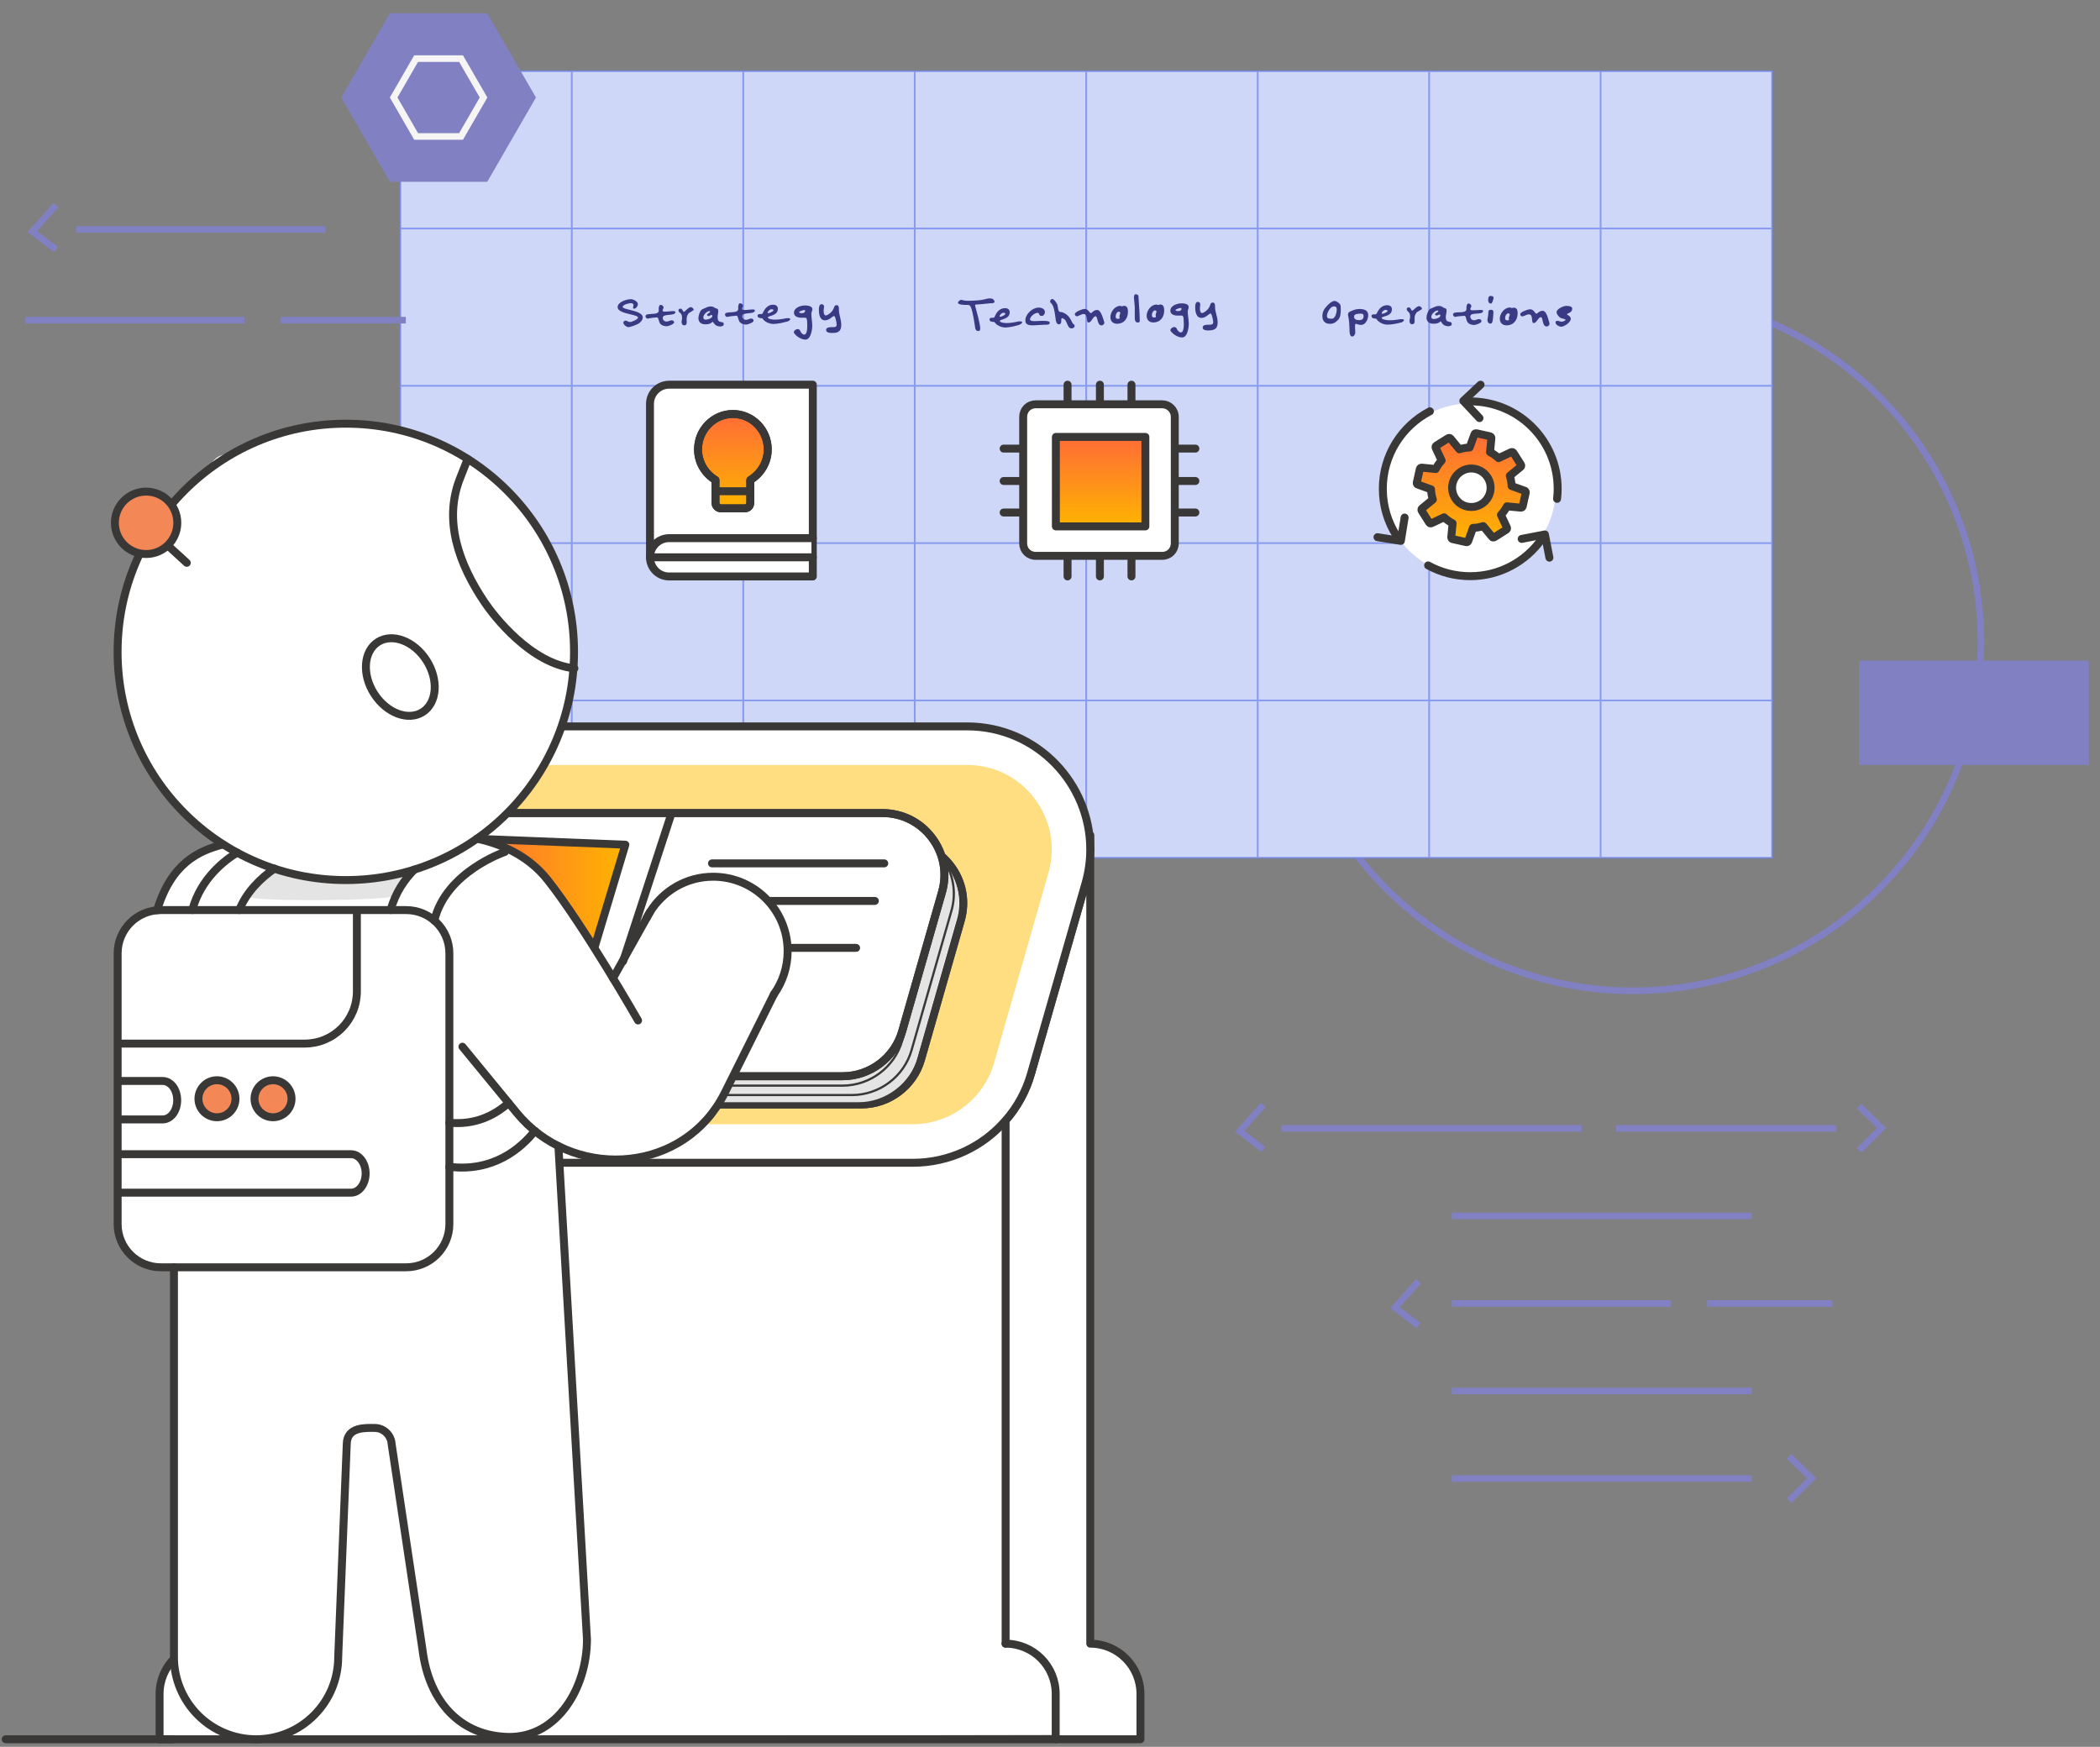 <svg width="476" height="396" viewBox="0 0 476 396" fill="none" xmlns="http://www.w3.org/2000/svg">
<rect x="0" y="0" width="476" height="396" fill="#808080" stroke="none"/>
<g clip-path="url(#clip0_105_123)">
<circle cx="370.07" cy="145.65" r="78.959" stroke="#8080C2" stroke-width="1.5"/>
<path d="M349.447 94.484C351.779 94.484 353.67 92.594 353.67 90.262C353.67 87.93 351.779 86.039 349.447 86.039C347.115 86.039 345.224 87.93 345.224 90.262C345.224 92.594 347.115 94.484 349.447 94.484Z" fill="#8080C2"/>
<path d="M384.762 21.762H107.657C101.658 21.762 96.795 26.626 96.795 32.625V177.443C96.795 183.442 101.658 188.306 107.657 188.306H384.762C390.761 188.306 395.625 183.442 395.625 177.443V32.625C395.625 26.626 390.761 21.762 384.762 21.762Z" fill="black"/>
<path d="M401.68 16.128H90.739V194.443H401.68V16.128Z" fill="#CED7F7"/>
<g opacity="0.7">
<path fill-rule="evenodd" clip-rule="evenodd" d="M129.398 15.928H90.539V51.596V51.996V87.251V87.665V122.919V123.319V158.588V158.988V194.656H129.398H129.812H168.271H168.671H207.144H207.544H246.003H246.416H284.875H285.276H323.735H324.148H362.607H363.007H401.88V158.988V158.588V123.319V122.919V87.665V87.251V51.996V51.596V15.928H363.007H362.607H324.148H323.735H285.276H284.875H246.416H246.003H207.544H207.144H168.671H168.271H129.812H129.398ZM401.48 158.588V123.319H363.007L363.007 158.588H401.48ZM362.607 158.588L362.607 123.319H324.148V158.588H362.607ZM401.48 158.988L363.007 158.988L363.007 194.256H401.48V158.988ZM362.607 158.988H324.148V194.256H362.607L362.607 158.988ZM285.276 158.988H323.735V194.256H285.275L285.276 158.988ZM285.275 158.588H323.735V123.319H285.276L285.275 158.588ZM284.876 194.256L284.875 158.988H246.416V194.256H284.876ZM284.876 158.588H246.416V123.319H284.875L284.876 158.588ZM207.544 158.988H246.003V194.256H207.544L207.544 158.988ZM207.544 158.588H246.003V123.319H207.544L207.544 158.588ZM207.144 194.256L207.144 158.988H168.671L168.671 194.256H207.144ZM207.144 158.588H168.671L168.671 123.319H207.144L207.144 158.588ZM168.271 158.988L168.271 194.256H129.812V158.988H168.271ZM129.812 158.588H168.271L168.271 123.319H129.812V158.588ZM129.398 158.988L90.939 158.988V194.256H129.398V158.988ZM129.398 158.588H90.939V123.319H129.398V158.588ZM401.48 122.919V87.665H363.007L363.007 122.919H401.48ZM362.607 122.919L362.607 87.665H324.148V122.919H362.607ZM285.275 122.919H323.735V87.665H285.276L285.275 122.919ZM284.876 122.919H246.416V87.665H284.875L284.876 122.919ZM207.544 122.919H246.003V87.665H207.544L207.544 122.919ZM207.144 122.919H168.671L168.671 87.665H207.144L207.144 122.919ZM129.812 122.919H168.271L168.271 87.665H129.812V122.919ZM129.398 122.919H90.939V87.665H129.398V122.919ZM401.48 87.251V51.996L363.007 51.996V87.251H401.48ZM362.607 87.251L362.607 51.996H324.148V87.251H362.607ZM323.735 51.996V87.251H285.276V51.996H323.735ZM284.876 87.251L284.875 51.996H246.416V87.251H284.876ZM246.003 51.996V87.251H207.544V51.996H246.003ZM207.144 87.251L207.144 51.996H168.671V87.251H207.144ZM168.271 51.996L168.271 87.251H129.812V51.996H168.271ZM129.398 87.251V51.996L90.939 51.996V87.251H129.398ZM401.48 51.596V16.328H363.007V51.596H401.48ZM362.607 51.596H324.148V16.328H362.607V51.596ZM285.275 51.596H323.735V16.328H285.275V51.596ZM284.876 51.596H246.416V16.328H284.876V51.596ZM207.544 51.596H246.003V16.328H207.544V51.596ZM207.144 51.596H168.671V16.328H207.144V51.596ZM129.812 51.596H168.271V16.328H129.812V51.596ZM129.398 51.596H90.939V16.328H129.398V51.596Z" fill="#6C81E9"/>
</g>
<path d="M247.14 192.555V189.338" stroke="#3A3836" stroke-width="1.8" stroke-linecap="round" stroke-linejoin="round"/>
<path d="M227.914 372.608H227.934" stroke="#3A3836" stroke-width="1.8" stroke-linecap="round" stroke-linejoin="round"/>
<path d="M44.019 393.626L241.899 393.3L233.033 247.667H46.856L44.317 378.202L38.941 376.953L36.266 382.927L36.415 393.64L44.019 393.626Z" fill="white"/>
<path d="M47.576 372.608C41.262 372.608 36.171 377.727 36.171 384.013V394.278H239.292" stroke="#3A3836" stroke-width="1.8" stroke-linecap="round" stroke-linejoin="round"/>
<path d="M47.671 372.608V238.353" stroke="#3A3836" stroke-width="1.8" stroke-linecap="round" stroke-linejoin="round"/>
<path d="M227.941 253.994V372.608C234.255 372.635 239.292 377.727 239.292 384.013V394.278H258.504V384.013C258.504 377.727 253.413 372.608 247.126 372.608V192.555C247.126 195.081 246.787 197.674 246.04 200.268L233.712 243.363C232.571 247.395 230.575 250.98 227.941 253.994V253.994Z" fill="white"/>
<path d="M227.941 253.994V372.608C234.255 372.635 239.292 377.727 239.292 384.013V394.278H258.504V384.013C258.504 377.727 253.413 372.608 247.126 372.608V192.555C247.126 195.081 246.787 197.674 246.04 200.268L233.712 243.363C232.571 247.395 230.575 250.98 227.941 253.994V253.994Z" stroke="#3A3836" stroke-width="1.8" stroke-linecap="round" stroke-linejoin="round"/>
<path d="M75.6 263.594H206.882C215.178 263.594 222.795 259.955 227.941 253.981C230.589 250.966 232.571 247.382 233.711 243.349L246.04 200.254C246.787 197.661 247.126 195.067 247.126 192.542C247.126 177.647 235.042 164.667 219.197 164.667H87.929C75.464 164.667 64.521 172.922 61.099 184.898L48.771 227.993C43.679 245.82 57.067 263.58 75.6 263.58V263.594Z" fill="white"/>
<path d="M75.6 263.594H206.882C215.178 263.594 222.795 259.955 227.941 253.981C230.589 250.966 232.571 247.382 233.711 243.349L246.04 200.254C246.787 197.661 247.126 195.067 247.126 192.542C247.126 177.647 235.042 164.667 219.197 164.667H87.929C75.464 164.667 64.521 172.922 61.099 184.898L48.771 227.993C43.679 245.82 57.067 263.58 75.6 263.58V263.594Z" stroke="#3A3836" stroke-width="1.8" stroke-linecap="round" stroke-linejoin="round"/>
<path d="M206.882 254.863C215.395 254.863 222.985 249.147 225.32 240.96L237.649 197.864C239.319 192.026 238.178 185.902 234.526 181.042C230.874 176.194 225.293 173.411 219.211 173.411H87.929C79.415 173.411 71.826 179.127 69.49 187.314L57.162 230.41C55.492 236.248 56.632 242.372 60.285 247.232C63.937 252.08 69.517 254.863 75.6 254.863H206.882V254.863Z" fill="#FFDD81"/>
<path d="M195.246 250.369C201.478 250.369 207.045 246.173 208.756 240.186L217.785 208.618C219.007 204.341 218.179 199.847 215.49 196.303C212.815 192.745 208.729 190.709 204.275 190.709H108.091C101.859 190.709 96.292 194.904 94.582 200.892L85.552 232.46C84.331 236.737 85.159 241.231 87.847 244.775C90.522 248.332 94.609 250.369 99.062 250.369H195.246Z" fill="white" stroke="#3A3836" stroke-width="1.8" stroke-linecap="round" stroke-linejoin="round"/>
<path d="M195.246 250.369C201.478 250.369 207.045 246.173 208.756 240.186L217.785 208.618C219.007 204.341 218.179 199.847 215.49 196.303C212.815 192.745 208.729 190.709 204.275 190.709H108.091C101.859 190.709 96.292 194.904 94.582 200.892L85.552 232.46C84.331 236.737 85.159 241.231 87.847 244.775C90.522 248.332 94.609 250.369 99.062 250.369H195.246Z" fill="white" stroke="#3A3836" stroke-width="1.8" stroke-linecap="round" stroke-linejoin="round"/>
<path d="M194.608 249.866C200.745 249.866 206.217 245.712 207.9 239.751L216.794 208.4C218.002 204.151 217.174 199.697 214.54 196.167C211.906 192.637 207.873 190.614 203.501 190.614H108.838C102.701 190.614 97.229 194.769 95.546 200.729L86.652 232.08C85.444 236.33 86.272 240.783 88.906 244.313C91.54 247.843 95.573 249.866 99.945 249.866H194.594H194.608Z" fill="#E4E4E4"/>
<path d="M193.114 248.237C199.347 248.237 204.913 244.042 206.624 238.054L215.653 206.486C216.875 202.209 216.047 197.715 213.359 194.171C210.684 190.614 206.597 188.577 202.144 188.577H105.96C99.728 188.577 94.161 192.773 92.45 198.76L83.421 230.328C82.199 234.605 83.027 239.099 85.716 242.643C88.39 246.201 92.477 248.237 96.931 248.237H193.114V248.237Z" stroke="#3A3836" stroke-width="0.5" stroke-linecap="round" stroke-linejoin="round"/>
<path d="M190.983 246.105C197.215 246.105 202.782 241.91 204.492 235.922L213.522 204.354C214.744 200.077 213.915 195.583 211.227 192.039C208.552 188.482 204.465 186.445 200.012 186.445H103.828C97.596 186.445 92.029 190.641 90.318 196.629L81.289 228.197C80.067 232.473 80.895 236.968 83.584 240.511C86.259 244.069 90.346 246.105 94.799 246.105H190.983Z" stroke="#3A3836" stroke-width="0.5" stroke-linecap="round" stroke-linejoin="round"/>
<path d="M190.983 243.974C197.215 243.974 202.782 239.778 204.492 233.791L213.522 202.223C214.744 197.946 213.915 193.452 211.227 189.908C208.552 186.35 204.465 184.314 200.012 184.314H103.828C97.596 184.314 92.029 188.509 90.318 194.497L81.289 226.065C80.067 230.342 80.895 234.836 83.584 238.38C86.259 241.937 90.346 243.974 94.799 243.974H190.983Z" fill="white" stroke="#3A3836" stroke-width="1.8" stroke-linecap="round" stroke-linejoin="round"/>
<path d="M190.983 243.974C197.215 243.974 202.782 239.778 204.492 233.791L213.522 202.223C214.744 197.946 213.915 193.452 211.227 189.908C208.552 186.35 204.465 184.314 200.012 184.314H103.828C97.596 184.314 92.029 188.509 90.318 194.497L81.289 226.065C80.067 230.342 80.895 234.836 83.584 238.38C86.259 241.937 90.346 243.974 94.799 243.974H190.983Z" stroke="#3A3836" stroke-width="1.8" stroke-linecap="round" stroke-linejoin="round"/>
<path d="M227.914 372.608H227.934" stroke="#3A3836" stroke-width="1.8" stroke-linecap="round" stroke-linejoin="round"/>
<path d="M159.252 204.232H198.301" stroke="#3A3836" stroke-width="1.8" stroke-linecap="round" stroke-linejoin="round"/>
<path d="M155.002 214.877H194.051" stroke="#3A3836" stroke-width="1.8" stroke-linecap="round" stroke-linejoin="round"/>
<path d="M130.942 227.477L106.109 225.264L108.838 190.179L141.75 191.483L130.942 227.477Z" fill="url(#paint0_linear_105_123)" stroke="#3A3836" stroke-width="1.8" stroke-linecap="round" stroke-linejoin="round"/>
<path d="M146.584 208.112L146.732 207.83" stroke="#3A3836" stroke-width="1.8" stroke-linecap="round" stroke-linejoin="round"/>
<path d="M26.666 216.099V277.483C26.666 282.887 31.052 287.286 36.469 287.286H39.429V375.677C39.429 380.605 41.398 385.33 44.888 388.82C48.377 392.309 53.116 394.278 58.031 394.278C62.986 394.278 67.712 392.309 71.174 388.82C74.663 385.33 76.632 380.592 76.632 375.677L78.574 327.327C78.641 323.416 82.891 323.715 84.901 323.715C85.892 323.715 86.842 324.109 87.548 324.788C88.254 325.467 88.689 326.39 88.743 327.354L95.736 373.966C97.189 385.928 104.466 393.613 115.315 393.762C126.326 393.884 133.006 382.628 133.02 371.631L126.543 259.805C139.211 266.132 155.586 262.616 163.325 249.513C163.664 248.93 164.004 248.305 164.316 247.667L175.423 225.372C177.391 222.63 178.532 219.263 178.532 215.637C178.532 206.296 170.983 198.747 161.641 198.747C155.599 198.747 150.291 201.924 147.331 206.73L146.869 207.559C146.815 207.654 146.774 207.735 146.72 207.83L146.543 208.115L138.926 221.747C134.663 214.687 128.756 205.345 124.126 199.494C119.469 193.574 112.898 191.13 108.091 190.098C121.411 180.756 130.101 165.278 130.101 147.763C130.101 119.209 106.951 96.032 78.37 96.032C70.536 96.032 63.082 97.784 56.442 100.906C55.492 100.418 52.79 102.984 51.649 102.984C47.739 102.984 47.331 107.139 46.205 107.206V107.274C34.297 116.738 26.653 131.347 26.653 147.749C26.653 165.916 36.048 181.911 50.21 191.157C44.915 192.691 38.737 196.547 35.655 206.323H35.6C30.577 206.73 26.653 210.953 26.653 216.072L26.666 216.099Z" fill="white"/>
<path d="M93.916 197.117C93.916 197.117 90.223 201.91 89.748 203.024C89.273 204.137 58.004 204.585 55.858 203.2C55.858 203.2 60.108 197.348 61.887 196.819C61.887 196.819 78.479 202.657 93.916 197.117Z" fill="#E4E4E4"/>
<path d="M78.383 199.507C106.954 199.507 130.114 176.346 130.114 147.776C130.114 119.206 106.954 96.046 78.383 96.046C49.813 96.046 26.653 119.206 26.653 147.776C26.653 176.346 49.813 199.507 78.383 199.507Z" stroke="#3A3836" stroke-width="1.8" stroke-linecap="round" stroke-linejoin="round"/>
<path d="M33.116 125.591C37.023 125.591 40.19 122.423 40.19 118.517C40.19 114.61 37.023 111.443 33.116 111.443C29.209 111.443 26.042 114.61 26.042 118.517C26.042 122.423 29.209 125.591 33.116 125.591Z" fill="#F48756" stroke="#3A3836" stroke-width="1.8" stroke-linecap="round" stroke-linejoin="round"/>
<path d="M38.357 123.948L42.334 127.586" stroke="#3A3836" stroke-width="1.8" stroke-linecap="round" stroke-linejoin="round"/>
<path d="M144.629 231.333C144.629 231.333 132.382 209.908 124.154 199.507C119.497 193.587 112.898 191.143 108.091 190.111" stroke="#3A3836" stroke-width="1.8" stroke-linecap="round" stroke-linejoin="round"/>
<path d="M146.57 208.115C146.801 207.627 147.059 207.165 147.344 206.73C150.304 201.938 155.613 198.747 161.641 198.747C170.969 198.747 178.532 206.296 178.532 215.637C178.532 219.263 177.378 222.616 175.436 225.372" stroke="#3A3836" stroke-width="1.8" stroke-linecap="round" stroke-linejoin="round"/>
<path d="M175.436 225.359L164.316 247.667C164.004 248.291 163.665 248.916 163.312 249.513C153.441 266.255 129.463 267.314 117.134 252.283L104.819 237.28" stroke="#3A3836" stroke-width="1.8" stroke-linecap="round" stroke-linejoin="round"/>
<path d="M147.344 206.73L146.57 208.115L138.953 221.747" stroke="#3A3836" stroke-width="1.8" stroke-linecap="round" stroke-linejoin="round"/>
<path d="M50.536 191.442C45.01 192.854 38.819 195.705 35.614 206.337" stroke="#3A3836" stroke-width="1.8" stroke-linecap="round" stroke-linejoin="round"/>
<path d="M105.987 104.056L104.249 108.496C100.488 118.096 104.032 127.872 109.775 136.439C111.934 139.671 120.298 150.465 130.196 151.51" stroke="#3A3836" stroke-width="1.8" stroke-linecap="round" stroke-linejoin="round"/>
<path d="M39.429 287.286V375.663C39.429 380.592 41.398 385.317 44.888 388.82C48.377 392.309 53.116 394.278 58.044 394.278C63 394.278 67.725 392.309 71.201 388.82C74.691 385.33 76.659 380.592 76.659 375.663L78.601 327.313C78.669 323.403 82.918 323.702 84.928 323.702C85.919 323.702 86.87 324.095 87.576 324.774C88.282 325.453 88.716 326.376 88.77 327.34L95.763 373.952C97.216 385.914 104.493 393.599 115.342 393.748C126.353 393.871 133.033 382.615 133.047 371.617L126.571 259.792" stroke="#3A3836" stroke-width="1.8" stroke-linecap="round" stroke-linejoin="round"/>
<path d="M115.274 250.043C112.002 252.935 107.589 255.067 101.859 254.51" stroke="#3A3836" stroke-width="1.8" stroke-linecap="round" stroke-linejoin="round"/>
<path d="M121.235 256.37C118.057 260.348 111.798 265.739 101.846 264.503" stroke="#3A3836" stroke-width="1.8" stroke-linecap="round" stroke-linejoin="round"/>
<path d="M98.438 208.699C101.085 197.593 114.446 193.126 114.446 193.126" stroke="#3A3836" stroke-width="1.8" stroke-linecap="round" stroke-linejoin="round"/>
<path d="M88.553 206.296C89.599 202.345 91.757 199.303 93.916 197.131" stroke="#3A3836" stroke-width="1.8" stroke-linecap="round" stroke-linejoin="round"/>
<path d="M54.229 206.296C55.926 202.1 59.158 199.018 62.213 196.9" stroke="#3A3836" stroke-width="1.8" stroke-linecap="round" stroke-linejoin="round"/>
<path d="M53.767 193.289C51.147 194.864 45.512 199.032 43.584 206.296" stroke="#3A3836" stroke-width="1.8" stroke-linecap="round" stroke-linejoin="round"/>
<path d="M92.043 206.309H36.469C31.052 206.309 26.666 210.695 26.666 216.112V277.483C26.666 282.901 31.052 287.286 36.469 287.286H92.056C97.474 287.286 101.859 282.901 101.859 277.483V216.112C101.859 210.695 97.474 206.309 92.056 206.309H92.043Z" stroke="#3A3836" stroke-width="1.8" stroke-linecap="round" stroke-linejoin="round"/>
<path d="M80.895 207.165V224.734C80.895 226.282 80.597 227.83 79.999 229.269C79.402 230.708 78.533 232.012 77.433 233.111C76.333 234.211 75.03 235.08 73.591 235.678C72.151 236.275 70.617 236.574 69.056 236.574H27.454" stroke="#3A3836" stroke-width="1.8" stroke-linecap="round" stroke-linejoin="round"/>
<path d="M27.237 245.046H36.863C38.683 245.046 40.163 246.947 40.163 249.405C40.163 251.862 38.696 253.763 36.863 253.763H27.237" stroke="#3A3836" stroke-width="1.8" stroke-linecap="round" stroke-linejoin="round"/>
<path d="M27.237 261.652H79.579C81.398 261.652 82.878 263.607 82.878 266.01C82.878 268.413 81.398 270.369 79.579 270.369H27.237" stroke="#3A3836" stroke-width="1.8" stroke-linecap="round" stroke-linejoin="round"/>
<path d="M61.887 253.274C64.209 253.274 66.082 251.387 66.082 249.079C66.082 246.757 64.195 244.883 61.887 244.883C59.579 244.883 57.691 246.771 57.691 249.079C57.691 251.401 59.579 253.274 61.887 253.274Z" fill="#F48756" stroke="#3A3836" stroke-width="1.8" stroke-linecap="round" stroke-linejoin="round"/>
<path d="M49.178 253.274C51.5 253.274 53.374 251.387 53.374 249.079C53.374 246.757 51.486 244.883 49.178 244.883C46.87 244.883 44.983 246.771 44.983 249.079C44.983 251.401 46.87 253.274 49.178 253.274Z" fill="#F48756" stroke="#3A3836" stroke-width="1.8" stroke-linecap="round" stroke-linejoin="round"/>
<path d="M39.199 394.278H1.29" stroke="#3A3836" stroke-width="1.8" stroke-linecap="round" stroke-linejoin="round"/>
<path d="M95.816 161.419C99.088 159.327 99.468 154.076 96.664 149.692C93.86 145.308 88.934 143.45 85.662 145.543C82.39 147.635 82.01 152.886 84.814 157.27C87.618 161.655 92.543 163.512 95.816 161.419Z" stroke="#3A3836" stroke-width="1.8" stroke-linecap="round" stroke-linejoin="round"/>
<path d="M152.178 184.463L141.234 217.932" stroke="#3A3836" stroke-width="1.8" stroke-linecap="round" stroke-linejoin="round"/>
<path d="M161.384 195.719H200.433" stroke="#3A3836" stroke-width="1.8" stroke-linecap="round" stroke-linejoin="round"/>
<path d="M147.331 126.337C147.331 128.741 149.272 130.682 151.676 130.682H184.235V121.992" fill="white"/>
<path d="M147.331 126.337C147.331 128.741 149.272 130.682 151.676 130.682H184.235V121.992" stroke="#3A3836" stroke-width="1.8" stroke-linecap="round" stroke-linejoin="round"/>
<path d="M183.922 119.141H147.833V126.215H183.922V119.141Z" fill="white"/>
<path d="M151.676 87.207C149.272 87.207 147.331 89.148 147.331 91.552V126.337C147.331 123.934 149.272 121.993 151.676 121.993H184.235V87.207H151.676Z" fill="white" stroke="#3A3836" stroke-width="1.8" stroke-linecap="round" stroke-linejoin="round"/>
<path d="M147.331 126.337H184.235" stroke="#3A3836" stroke-width="1.8" stroke-linecap="round" stroke-linejoin="round"/>
<path d="M166.122 93.846C161.777 93.846 158.22 97.458 158.22 101.87C158.22 104.817 159.795 107.356 162.171 108.822V113.9C162.171 114.701 162.7 115.244 163.488 115.244H168.756C169.544 115.244 170.073 114.715 170.073 113.9V108.822C172.449 107.342 174.024 104.817 174.024 101.87C174.024 97.458 170.48 93.846 166.122 93.846Z" fill="url(#paint1_linear_105_123)" stroke="#3A3836" stroke-width="1.8" stroke-linecap="round" stroke-linejoin="round"/>
<path d="M166.122 93.846C161.777 93.846 158.22 97.458 158.22 101.87C158.22 104.817 159.795 107.356 162.171 108.822V113.9C162.171 114.701 162.7 115.244 163.488 115.244H168.756C169.544 115.244 170.073 114.715 170.073 113.9V108.822C172.449 107.342 174.024 104.817 174.024 101.87C174.024 97.458 170.48 93.846 166.122 93.846Z" stroke="#3A3836" stroke-width="1.8" stroke-linecap="round" stroke-linejoin="round"/>
<path d="M162.456 111.361H169.883" stroke="#3A3836" stroke-width="1.8" stroke-linecap="round"/>
<path d="M241.98 91.646V87.207" stroke="#3A3836" stroke-width="1.8" stroke-linecap="round" stroke-linejoin="round"/>
<path d="M256.468 91.646V87.207" stroke="#3A3836" stroke-width="1.8" stroke-linecap="round" stroke-linejoin="round"/>
<path d="M249.312 91.646V87.207" stroke="#3A3836" stroke-width="1.8" stroke-linecap="round" stroke-linejoin="round"/>
<path d="M231.932 116.181H227.493" stroke="#3A3836" stroke-width="1.8" stroke-linecap="round" stroke-linejoin="round"/>
<path d="M231.932 101.694H227.493" stroke="#3A3836" stroke-width="1.8" stroke-linecap="round" stroke-linejoin="round"/>
<path d="M231.932 109.039H227.493" stroke="#3A3836" stroke-width="1.8" stroke-linecap="round" stroke-linejoin="round"/>
<path d="M270.954 116.181H266.61" stroke="#3A3836" stroke-width="1.8" stroke-linecap="round" stroke-linejoin="round"/>
<path d="M270.954 101.694H266.61" stroke="#3A3836" stroke-width="1.8" stroke-linecap="round" stroke-linejoin="round"/>
<path d="M270.954 109.039H266.61" stroke="#3A3836" stroke-width="1.8" stroke-linecap="round" stroke-linejoin="round"/>
<path d="M241.98 130.668V126.324" stroke="#3A3836" stroke-width="1.8" stroke-linecap="round" stroke-linejoin="round"/>
<path d="M256.468 130.668V126.324" stroke="#3A3836" stroke-width="1.8" stroke-linecap="round" stroke-linejoin="round"/>
<path d="M249.312 130.668V126.324" stroke="#3A3836" stroke-width="1.8" stroke-linecap="round" stroke-linejoin="round"/>
<path d="M263.419 91.647H234.784C233.155 91.647 231.919 92.882 231.919 94.511V123.147C231.919 124.776 233.155 126.011 234.784 126.011H263.419C265.049 126.011 266.284 124.776 266.284 123.147V94.511C266.284 92.882 264.954 91.647 263.419 91.647Z" fill="white"/>
<path d="M263.419 91.647H234.784C233.155 91.647 231.919 92.882 231.919 94.511V123.147C231.919 124.776 233.155 126.011 234.784 126.011H263.419C265.049 126.011 266.284 124.776 266.284 123.147V94.511C266.284 92.882 264.954 91.647 263.419 91.647Z" stroke="#3A3836" stroke-width="1.8" stroke-linecap="round" stroke-linejoin="round"/>
<path d="M259.618 99.046H239.333V119.331H259.618V99.046Z" fill="url(#paint2_linear_105_123)" stroke="#3A3836" stroke-width="1.8" stroke-linecap="round" stroke-linejoin="round"/>
<path d="M333.113 130.478C343.881 130.478 352.611 121.749 352.611 110.981C352.611 100.213 343.881 91.484 333.113 91.484C322.345 91.484 313.616 100.213 313.616 110.981C313.616 121.749 322.345 130.478 333.113 130.478Z" fill="white"/>
<path d="M333.262 90.995C344.206 90.995 353.072 99.861 353.072 110.805C353.072 111.578 353.031 112.339 352.936 113.086" stroke="#3A3836" stroke-width="1.8" stroke-linecap="round" stroke-linejoin="round"/>
<path d="M323.704 128.17C326.542 129.732 329.787 130.614 333.249 130.614C339.929 130.614 345.849 127.301 349.433 122.237" stroke="#3A3836" stroke-width="1.8" stroke-linecap="round" stroke-linejoin="round"/>
<path d="M324.111 93.235C317.77 96.534 313.439 103.174 313.439 110.805C313.439 114.742 314.58 118.394 316.562 121.477" stroke="#3A3836" stroke-width="1.8" stroke-linecap="round" stroke-linejoin="round"/>
<path d="M345.604 111.253L342.631 110.18C342.604 109.392 342.468 108.605 342.224 107.858L344.668 105.849C344.749 105.781 344.803 105.699 344.803 105.604C344.831 105.509 344.803 105.414 344.749 105.333L343.052 102.658C342.998 102.576 342.916 102.522 342.821 102.481C342.726 102.454 342.631 102.468 342.536 102.509L339.671 103.853C339.101 103.31 338.436 102.862 337.743 102.495L338.042 99.345C338.069 99.25 338.028 99.155 337.974 99.073C337.92 99.006 337.838 98.938 337.743 98.91L334.647 98.218C334.552 98.191 334.457 98.218 334.376 98.259C334.294 98.299 334.226 98.381 334.199 98.476L333.113 101.45C332.326 101.477 331.538 101.612 330.791 101.857L328.782 99.413C328.714 99.331 328.632 99.277 328.537 99.277C328.442 99.277 328.347 99.277 328.266 99.331L325.578 101.015C325.496 101.069 325.442 101.151 325.401 101.246C325.374 101.341 325.387 101.436 325.428 101.531L326.772 104.396C326.229 104.966 325.781 105.631 325.415 106.324L322.265 106.012C322.17 105.984 322.074 106.025 321.993 106.08C321.925 106.134 321.857 106.215 321.83 106.31L321.138 109.406C321.11 109.501 321.138 109.596 321.178 109.678C321.219 109.759 321.301 109.827 321.396 109.854L324.369 110.927C324.396 111.714 324.532 112.502 324.776 113.249L322.332 115.258C322.251 115.326 322.197 115.407 322.197 115.502C322.17 115.597 322.197 115.692 322.251 115.774L323.948 118.462C324.003 118.544 324.084 118.598 324.179 118.639C324.274 118.666 324.369 118.652 324.464 118.612L327.329 117.267C327.899 117.811 328.565 118.272 329.257 118.625L328.958 121.775C328.958 121.87 328.972 121.965 329.026 122.047C329.081 122.115 329.162 122.169 329.257 122.21L332.353 122.902C332.448 122.929 332.543 122.902 332.624 122.861C332.706 122.821 332.774 122.739 332.801 122.644L333.873 119.671C334.661 119.644 335.448 119.508 336.195 119.263L338.205 121.707C338.273 121.789 338.354 121.843 338.449 121.843C338.544 121.87 338.639 121.843 338.721 121.789L341.409 120.092C341.49 120.037 341.545 119.956 341.586 119.861C341.613 119.766 341.599 119.671 341.558 119.576L340.214 116.711C340.757 116.141 341.219 115.475 341.572 114.783L344.722 115.081C344.817 115.081 344.912 115.068 344.993 115.014C345.061 114.959 345.116 114.878 345.143 114.783L345.835 111.687C345.862 111.592 345.835 111.497 345.795 111.416C345.754 111.334 345.672 111.266 345.577 111.239H345.591L345.604 111.253ZM332.543 114.837C331.701 114.647 330.927 114.213 330.343 113.588C329.746 112.963 329.352 112.176 329.203 111.32C329.053 110.465 329.162 109.596 329.515 108.809C329.854 108.021 330.452 107.342 331.171 106.881C331.891 106.419 332.746 106.175 333.615 106.202C334.471 106.229 335.313 106.5 336.019 107.003C336.725 107.505 337.268 108.198 337.58 108.999C337.892 109.8 337.96 110.682 337.77 111.524C337.512 112.651 336.82 113.642 335.842 114.253C334.865 114.878 333.67 115.068 332.556 114.824H332.543V114.837Z" fill="url(#paint3_linear_105_123)" stroke="#3A3836" stroke-width="1.8" stroke-linecap="round" stroke-linejoin="round"/>
<path d="M318.381 117.322L317.526 122.617L312.231 121.775" stroke="#3A3836" stroke-width="1.8" stroke-linecap="round" stroke-linejoin="round"/>
<path d="M344.912 122.169L350.18 121.151L351.199 126.419" stroke="#3A3836" stroke-width="1.8" stroke-linecap="round" stroke-linejoin="round"/>
<path d="M335.353 94.783L331.688 90.873L335.598 87.207" stroke="#3A3836" stroke-width="1.8" stroke-linecap="round" stroke-linejoin="round"/>
<path fill-rule="evenodd" clip-rule="evenodd" d="M142.47 74.159C142.918 74.145 144.154 73.67 144.588 73.439L144.574 73.453C145.104 73.181 145.701 72.584 145.688 71.932C145.671 70.957 143.997 70.546 142.685 70.223C141.84 70.015 141.145 69.844 141.139 69.583C141.126 69.067 142.551 68.728 142.932 68.728C143.271 68.714 143.583 68.809 143.583 69.189C143.583 69.284 143.56 69.379 143.536 69.474C143.512 69.569 143.488 69.664 143.488 69.759C143.502 69.936 143.583 69.977 143.746 69.977C144.181 69.963 144.588 69.352 144.588 68.958C144.574 68.32 143.556 67.818 142.986 67.818C142.063 67.831 139.972 68.442 139.999 69.637C140.023 70.578 141.585 70.948 142.888 71.257C143.822 71.478 144.623 71.668 144.629 72.013C144.642 72.366 143.19 73.004 142.837 73.004C142.636 73.012 142.427 72.914 142.235 72.823C142.076 72.748 141.928 72.679 141.805 72.679C141.574 72.692 141.289 72.869 141.289 73.127C141.302 73.602 141.995 74.159 142.47 74.159ZM151.119 72.896C150.603 72.909 150.223 72.556 150.223 72.04C150.216 71.511 150.938 71.443 151.66 71.375C152.381 71.307 153.101 71.24 153.088 70.71C153.088 70.511 152.702 70.517 152.532 70.519L152.531 70.519C152.515 70.52 152.502 70.52 152.49 70.52C152.216 70.526 151.944 70.553 151.674 70.581L151.674 70.581L151.674 70.581C151.37 70.612 151.068 70.642 150.766 70.642C150.576 70.656 150.195 70.642 150.195 70.384C150.195 70.267 150.251 70.143 150.307 70.02C150.36 69.902 150.413 69.785 150.413 69.678C150.413 69.379 150.019 69.108 149.747 69.108C149.367 69.108 149.299 69.8 149.299 70.072L149.303 70.101C149.315 70.198 149.327 70.287 149.327 70.398C149.312 71.089 148.443 71.133 147.642 71.173C146.948 71.208 146.306 71.24 146.312 71.687C146.312 71.932 146.543 72.231 146.788 72.231C146.855 72.231 146.896 72.217 146.937 72.203C147.141 72.122 148.634 71.945 148.906 71.945C149.131 71.938 149.22 72.247 149.323 72.604C149.413 72.913 149.512 73.258 149.72 73.466C150.1 73.846 150.657 73.955 151.173 73.955C151.513 73.941 152.802 73.48 152.802 73.086C152.789 72.746 152.517 72.611 152.219 72.611C152.026 72.617 151.853 72.686 151.681 72.754C151.5 72.825 151.32 72.896 151.119 72.896ZM155.993 71.158C155.609 71.716 155.624 72.135 155.644 72.706V72.706V72.706V72.706C155.648 72.801 155.651 72.9 155.653 73.004C155.653 73.438 155.558 73.75 155.07 73.75C154.676 73.75 154.499 73.357 154.486 73.017C154.486 72.863 154.516 72.716 154.547 72.567C154.581 72.4 154.615 72.233 154.608 72.054C154.592 71.285 154.332 71.073 154.109 70.893C153.947 70.762 153.805 70.647 153.794 70.343C153.794 70.099 153.943 69.977 154.187 69.977C154.456 69.977 154.495 70.028 154.608 70.178C154.637 70.217 154.672 70.263 154.717 70.316C154.745 70.344 154.769 70.396 154.796 70.452C154.847 70.558 154.904 70.678 155.002 70.669C155.145 70.669 155.339 70.485 155.564 70.272C155.873 69.98 156.24 69.632 156.617 69.624C156.834 69.624 157.228 69.936 157.242 70.221C157.242 70.299 156.935 70.488 156.62 70.681C156.332 70.859 156.037 71.04 155.966 71.144L155.993 71.158ZM163.314 74.009L163.339 74.009H163.312L163.314 74.009ZM164.058 73.466C164.058 73.859 163.653 73.995 163.314 74.009C162.86 74.006 162.396 73.908 162.062 73.575C162.014 73.54 161.891 73.374 161.777 73.22L161.776 73.22C161.667 73.073 161.566 72.937 161.546 72.937C161.534 72.937 161.466 72.995 161.39 73.06C161.301 73.136 161.203 73.221 161.166 73.235C160.813 73.466 160.338 73.52 159.917 73.52C158.994 73.534 158.329 73.1 158.301 72.135C158.301 71.62 158.654 70.343 159.17 70.126C159.363 70.05 159.545 69.961 159.723 69.874L159.723 69.874C160.146 69.668 160.551 69.47 161.058 69.461C161.384 69.461 161.886 69.583 162.076 69.841C162.443 69.909 162.809 70.017 162.809 70.465C162.809 70.698 162.772 70.934 162.735 71.172C162.694 71.433 162.653 71.696 162.66 71.959C162.683 72.888 163.133 72.955 163.517 73.012C163.8 73.054 164.047 73.091 164.058 73.466ZM160.977 71.518C161.063 71.464 161.14 71.416 161.207 71.416L161.221 71.402C161.411 71.402 161.465 71.484 161.465 71.66C161.465 72.135 160.406 72.461 160.039 72.461C159.713 72.475 159.415 72.353 159.415 71.986C159.401 71.402 160.202 70.52 160.8 70.52C160.854 70.52 160.963 70.533 160.963 70.615C160.97 70.779 160.773 70.906 160.585 71.027C160.417 71.136 160.257 71.24 160.257 71.362C160.257 71.525 160.474 71.66 160.623 71.66C160.751 71.66 160.871 71.585 160.977 71.518ZM168.24 71.656C168.245 72.167 168.624 72.516 169.136 72.502C169.338 72.502 169.518 72.431 169.698 72.36C169.871 72.292 170.044 72.224 170.236 72.217C170.535 72.217 170.806 72.353 170.82 72.706C170.82 73.1 169.53 73.561 169.191 73.575C168.675 73.575 168.118 73.466 167.738 73.086C167.53 72.878 167.43 72.532 167.341 72.223C167.238 71.867 167.149 71.558 166.923 71.565C166.652 71.565 165.158 71.742 164.954 71.823C164.914 71.837 164.873 71.85 164.805 71.85C164.561 71.85 164.33 71.552 164.33 71.307C164.324 70.86 164.966 70.828 165.659 70.793C166.46 70.753 167.33 70.709 167.344 70.017C167.344 69.895 167.331 69.8 167.317 69.705C167.317 69.433 167.385 68.741 167.765 68.741C168.037 68.741 168.43 69.013 168.43 69.311C168.43 69.417 168.379 69.529 168.326 69.644C168.271 69.766 168.213 69.892 168.213 70.017C168.213 70.275 168.593 70.289 168.783 70.275C169.085 70.275 169.387 70.245 169.692 70.214L169.692 70.214L169.692 70.214C169.962 70.187 170.233 70.159 170.508 70.153C170.514 70.153 170.521 70.153 170.528 70.153L170.548 70.153L170.55 70.153C170.72 70.15 171.105 70.145 171.105 70.343C171.119 70.873 170.399 70.941 169.677 71.009C168.964 71.076 168.25 71.143 168.24 71.656ZM175.355 73.439C176.36 73.412 177.378 73.167 178.342 72.909L178.356 72.923C178.6 72.882 179.129 72.624 179.129 72.312C179.117 72.106 178.685 72.116 178.485 72.121L178.453 72.122L178.423 72.122C178.187 72.134 177.929 72.192 177.699 72.244L177.699 72.244L177.636 72.258C177.201 72.339 176.767 72.394 176.319 72.434C176.219 72.434 176.115 72.441 176.01 72.447C175.901 72.454 175.791 72.461 175.681 72.461C175.355 72.475 174.051 72.38 174.051 71.945C174.047 71.817 174.293 71.74 174.624 71.637C175.304 71.425 176.346 71.1 176.319 69.977C176.305 69.325 175.803 69.067 175.206 69.067C174.092 69.094 173.4 69.882 172.965 70.832C172.897 70.981 172.789 71.199 172.585 71.199C172.547 71.199 172.506 71.197 172.462 71.196C172.146 71.187 171.716 71.175 171.716 71.592C171.73 72.108 172.409 72.149 172.789 72.149C173.277 72.964 174.432 73.453 175.355 73.439ZM173.997 70.9C173.997 70.615 174.499 70.099 174.839 70.099C174.975 70.085 175.328 70.14 175.328 70.316C175.328 70.588 174.404 70.995 174.146 70.995C174.079 70.995 173.997 70.968 173.997 70.9ZM183.909 71.185C183.916 71.633 183.964 72.081 184.012 72.529L184.012 72.53C184.056 72.937 184.1 73.344 184.112 73.751C184.126 74.661 183.8 76.956 182.592 76.983C181.723 76.996 180.732 76.385 180.189 75.761C180.173 75.74 180.152 75.713 180.129 75.684L180.129 75.683C180.046 75.579 179.931 75.435 179.931 75.34C179.931 74.946 180.419 74.607 180.786 74.593C181.166 74.593 181.329 74.824 181.451 75.163C181.56 75.435 181.967 75.869 182.279 75.856C183.061 75.843 182.988 73.922 182.963 73.257L182.963 73.254C182.961 73.204 182.959 73.161 182.958 73.127C182.958 72.828 182.958 72.013 182.51 72.027H182.103C181.315 72.068 179.998 71.973 179.971 70.913C179.944 69.746 181.465 69.271 182.415 69.243C182.945 69.243 184.112 69.325 184.14 70.072C184.14 70.258 184.081 70.429 184.021 70.602C183.958 70.782 183.895 70.964 183.895 71.171L183.909 71.185ZM182.235 70.289C182.05 70.293 181.125 70.589 181.125 70.751C181.125 70.941 181.614 71.009 181.736 70.995C182.062 70.995 182.497 70.873 182.497 70.452C182.497 70.307 182.343 70.29 182.235 70.289ZM188.788 75.476C188.83 75.476 188.869 75.476 188.905 75.476C190.249 75.448 190.711 74.81 190.684 73.561C190.677 72.988 190.547 72.439 190.418 71.892C190.293 71.364 190.168 70.836 190.154 70.289C190.154 70.253 190.155 70.214 190.156 70.174C190.161 69.762 190.169 69.176 189.625 69.176C189.236 69.188 189.152 69.417 189.041 69.718C189.028 69.754 189.015 69.79 189 69.827C188.742 70.479 188.389 70.846 187.819 71.239L187.803 71.249C187.628 71.357 187.378 71.511 187.167 71.511C186.774 71.511 186.692 70.832 186.692 70.561C186.685 70.373 186.712 70.178 186.739 69.984C186.763 69.812 186.787 69.64 186.787 69.474C186.774 69.162 186.516 68.958 186.231 68.958C185.613 68.971 185.617 69.874 185.619 70.338C185.619 70.364 185.62 70.388 185.62 70.411C185.633 71.362 185.864 72.638 187.045 72.611C187.671 72.594 188.126 72.244 188.482 71.97C188.713 71.792 188.902 71.647 189.068 71.647C189.381 71.633 189.638 73.303 189.638 73.548C189.652 74.036 189.381 74.159 188.946 74.159C188.885 74.16 188.811 74.16 188.728 74.159C188.178 74.155 187.237 74.148 187.249 74.797C187.261 75.49 188.245 75.481 188.788 75.476Z" fill="#3A3A84"/>
<path fill-rule="evenodd" clip-rule="evenodd" d="M258.346 72.651C258.346 72.95 258.278 73.1 257.952 73.113C257.287 73.14 257.232 72.543 257.219 72.027C257.205 71.626 257.212 71.228 257.219 70.832C257.226 70.437 257.232 70.044 257.219 69.651C257.205 69.3 257.165 68.95 257.125 68.598V68.598L257.125 68.597C257.084 68.24 257.042 67.881 257.029 67.519C257.029 67.275 257.056 66.718 257.409 66.704C257.653 66.704 258.034 66.84 258.047 67.125C258.068 67.732 258.115 68.332 258.163 68.93L258.163 68.931L258.163 68.932C258.211 69.525 258.258 70.115 258.278 70.71L258.346 72.638V72.651ZM223.499 68.846L223.5 68.846L223.5 68.846L223.5 68.846L223.5 68.846L223.501 68.846L223.501 68.846C223.888 68.803 224.275 68.761 224.66 68.727L224.701 68.754L224.715 68.754C224.928 68.74 225.434 68.706 225.434 68.388C225.434 68.225 225.284 68.021 225.176 67.899C224.959 67.668 224.606 67.641 224.32 67.641C223.995 67.655 223.642 67.723 223.329 67.818C222.349 68.094 221.147 68.138 220.123 68.175L219.881 68.184H219.147C218.903 68.171 218.672 68.157 218.441 68.103C218.363 68.088 218.282 68.067 218.2 68.045C218.054 68.006 217.907 67.967 217.776 67.967C217.6 67.981 217.124 68.429 217.124 68.592C217.148 69.114 218.498 69.117 219.102 69.119H219.102H219.102H219.103H219.103H219.104C219.144 69.119 219.182 69.119 219.215 69.119C219.252 69.12 219.284 69.12 219.31 69.121C219.817 69.146 219.875 69.266 220.068 69.668C220.081 69.697 220.096 69.728 220.111 69.759C220.451 70.492 220.885 73.208 221.007 74.104C221.075 74.647 221.225 75.068 221.822 75.041C222.175 75.027 222.175 74.634 222.175 74.362C222.137 73.362 221.457 70.885 221.118 69.652L221.118 69.652L221.118 69.651L221.062 69.447C221.035 69.393 221.021 69.311 221.021 69.257C221.007 69.026 221.211 69.026 221.388 69.026C222.088 69 222.795 68.923 223.499 68.846L223.499 68.846ZM227.973 74.24C228.978 74.199 229.982 73.941 230.946 73.67L230.933 73.656C231.177 73.602 231.693 73.344 231.693 73.032C231.681 72.831 231.27 72.846 231.064 72.853C231.033 72.854 231.007 72.855 230.987 72.855C230.799 72.866 230.587 72.916 230.388 72.964L230.325 72.979C230.287 72.988 230.25 72.996 230.213 73.004C229.779 73.086 229.344 73.154 228.896 73.195C228.832 73.199 228.767 73.204 228.701 73.21C228.556 73.222 228.407 73.235 228.258 73.235C227.946 73.249 226.642 73.181 226.629 72.746C226.624 72.618 226.868 72.538 227.196 72.431C227.872 72.211 228.906 71.875 228.869 70.751C228.842 70.085 228.339 69.827 227.742 69.855C226.629 69.895 225.936 70.683 225.529 71.647C225.461 71.81 225.352 72.027 225.149 72.027C225.105 72.029 225.056 72.029 225.004 72.029C224.696 72.028 224.282 72.028 224.293 72.434C224.32 72.964 224.999 72.991 225.38 72.977C225.895 73.792 227.05 74.267 227.973 74.24ZM226.574 71.715C226.561 71.43 227.063 70.9 227.403 70.9C227.538 70.9 227.891 70.941 227.891 71.117C227.905 71.389 226.982 71.81 226.724 71.81C226.656 71.81 226.574 71.782 226.574 71.715ZM236.758 73.615C236.34 73.629 235.919 73.656 235.497 73.683C235.067 73.71 234.636 73.738 234.205 73.751C233.485 73.778 232.44 73.697 232.413 72.76C232.358 71.28 233.92 69.787 235.359 69.732C236.024 69.705 236.825 69.963 236.853 70.751C236.853 71.117 236.595 71.592 236.187 71.606C235.657 71.628 235.601 71.424 235.549 71.234C235.504 71.069 235.462 70.915 235.115 70.927C234.517 70.954 233.445 71.782 233.472 72.421C233.484 72.902 234.745 72.807 235.239 72.77C235.302 72.765 235.352 72.762 235.386 72.76C235.418 72.76 235.466 72.759 235.526 72.756L235.626 72.752C236.297 72.725 237.927 72.657 237.939 73.113C237.961 73.633 237.42 73.617 237.003 73.604C236.919 73.602 236.84 73.6 236.771 73.602L236.758 73.615ZM241.836 73.308C242.071 73.878 242.313 74.468 242.908 74.444C243.316 74.43 243.601 74.199 243.587 73.792C243.58 73.671 243.462 73.575 243.34 73.476C243.245 73.398 243.146 73.318 243.098 73.222L243.066 73.156C242.821 72.652 242.594 72.185 242.229 71.755C241.849 71.28 240.953 70.696 240.315 70.724C239.944 70.743 239.84 70.061 239.76 69.54C239.729 69.336 239.701 69.157 239.663 69.053C239.541 68.728 238.916 67.763 238.509 67.777C238.21 67.791 238.034 68.089 238.034 68.361C238.048 68.524 238.088 68.592 238.21 68.687C238.862 69.184 239.083 70.858 239.23 71.977C239.264 72.234 239.293 72.461 239.324 72.638C239.392 72.991 239.568 73.534 240.003 73.52C240.329 73.507 240.546 73.303 240.546 72.95L240.546 72.923C240.545 72.747 240.542 72.108 240.695 72.108C240.808 72.108 241.033 72.24 241.176 72.323L241.217 72.347C241.23 72.354 241.241 72.361 241.252 72.366C241.518 72.532 241.675 72.915 241.836 73.308ZM249.724 73.765C249.076 73.789 248.897 73.075 248.748 72.481C248.641 72.055 248.55 71.69 248.312 71.701C248.039 71.708 247.812 72.04 247.579 72.381C247.337 72.736 247.089 73.099 246.778 73.113C246.45 73.125 246.405 72.734 246.354 72.301C246.291 71.764 246.22 71.163 245.597 71.185C245.294 71.193 244.979 71.348 244.698 71.486C244.474 71.596 244.273 71.695 244.117 71.701C243.804 71.701 243.641 71.484 243.628 71.199C243.614 70.71 245.325 70.045 245.814 70.031C246.364 70.014 246.658 70.381 246.885 70.664C247.028 70.842 247.144 70.987 247.28 70.981C247.355 70.981 247.446 70.899 247.567 70.79C247.796 70.583 248.131 70.28 248.665 70.262C249.276 70.235 249.67 71.171 249.846 71.647L249.879 71.74C250.006 72.099 250.309 72.959 250.322 73.181C250.322 73.453 249.982 73.765 249.724 73.765ZM251.693 71.959C251.72 72.868 252.344 73.425 253.268 73.397C254.91 73.343 255.725 72.053 255.67 70.519C255.657 69.922 255.453 69.298 254.761 69.325C254.683 69.331 254.612 69.356 254.542 69.381C254.465 69.407 254.391 69.434 254.313 69.434C254.256 69.44 254.201 69.419 254.139 69.396C254.068 69.369 253.987 69.338 253.878 69.338C252.63 69.379 251.652 70.778 251.693 71.959ZM252.887 71.646C252.874 71.32 253.159 70.682 253.553 70.669H253.566C253.702 70.655 253.919 70.737 253.919 70.913C253.919 71.019 253.879 71.144 253.836 71.28C253.785 71.442 253.729 71.619 253.729 71.796C253.729 71.834 253.74 71.87 253.753 71.906L253.761 71.928C253.779 71.976 253.797 72.025 253.797 72.081C253.797 72.257 253.525 72.271 253.403 72.271C253.105 72.284 252.901 72.148 252.887 71.85V71.646ZM259.907 71.66C259.935 72.569 260.559 73.126 261.482 73.099C263.125 73.044 263.939 71.755 263.885 70.221C263.871 69.624 263.668 68.999 262.975 69.026C262.898 69.033 262.826 69.058 262.756 69.082C262.68 69.109 262.606 69.135 262.527 69.135C262.47 69.141 262.416 69.121 262.353 69.097C262.283 69.07 262.201 69.04 262.093 69.04C260.844 69.081 259.867 70.479 259.907 71.66ZM261.102 71.347C261.088 71.022 261.374 70.384 261.767 70.37H261.781C261.917 70.357 262.134 70.438 262.134 70.615C262.134 70.72 262.094 70.845 262.051 70.981C262 71.143 261.944 71.32 261.944 71.497C261.944 71.543 261.96 71.585 261.976 71.63C261.979 71.639 261.983 71.648 261.986 71.658C261.99 71.667 261.993 71.677 261.996 71.686C262.005 71.716 262.012 71.748 262.012 71.782C262.012 71.958 261.74 71.972 261.618 71.972C261.319 71.986 261.116 71.85 261.102 71.551V71.347ZM269.222 70.683C269.235 71.11 269.286 71.538 269.337 71.966C269.388 72.394 269.439 72.821 269.452 73.249C269.479 74.159 269.194 76.453 267.986 76.494C267.117 76.521 266.112 75.924 265.556 75.299L265.551 75.293C265.467 75.196 265.298 74.998 265.298 74.892C265.284 74.498 265.773 74.145 266.139 74.131C266.52 74.131 266.683 74.362 266.818 74.688C266.927 74.96 267.334 75.381 267.66 75.367C268.461 75.341 268.34 73.323 268.303 72.707L268.298 72.624C268.298 72.326 268.298 71.511 267.837 71.538H267.429C266.642 71.592 265.325 71.538 265.284 70.466C265.243 69.311 266.75 68.795 267.714 68.768C268.244 68.755 269.412 68.823 269.439 69.583C269.439 69.765 269.386 69.931 269.332 70.1L269.332 70.101C269.274 70.284 269.214 70.471 269.222 70.683ZM267.538 69.814C267.361 69.814 266.425 70.126 266.438 70.289C266.438 70.479 266.927 70.533 267.063 70.52C267.389 70.52 267.823 70.398 267.809 69.977C267.809 69.827 267.647 69.814 267.538 69.814ZM274.203 74.907C274.227 74.907 274.251 74.906 274.273 74.905L274.245 74.892C275.59 74.838 276.038 74.199 275.997 72.95C275.977 72.385 275.84 71.847 275.704 71.31C275.568 70.777 275.433 70.246 275.413 69.692C275.412 69.646 275.411 69.597 275.411 69.545C275.406 69.133 275.401 68.568 274.87 68.592C274.493 68.603 274.413 68.83 274.309 69.12C274.293 69.164 274.277 69.21 274.259 69.257C274.028 69.909 273.675 70.289 273.105 70.683L273.09 70.692C272.927 70.801 272.678 70.968 272.467 70.968C272.073 70.981 271.978 70.302 271.978 70.031C271.971 69.834 271.995 69.632 272.019 69.434C272.039 69.263 272.059 69.094 272.059 68.931C272.046 68.632 271.788 68.429 271.503 68.429C270.872 68.455 270.903 69.398 270.918 69.852L270.919 69.895C270.96 70.832 271.204 72.108 272.385 72.068C273.014 72.043 273.466 71.686 273.819 71.407C274.045 71.228 274.23 71.082 274.395 71.076C274.707 71.063 274.992 72.733 274.992 72.977C275.006 73.48 274.734 73.588 274.3 73.602C274.244 73.603 274.178 73.604 274.105 73.604C273.55 73.605 272.579 73.606 272.603 74.254C272.629 74.955 273.673 74.923 274.203 74.907Z" fill="#3A3A84"/>
<path fill-rule="evenodd" clip-rule="evenodd" d="M338.259 72.977C338.178 73.249 338.069 73.358 337.784 73.358C337.404 73.358 337.146 72.937 337.146 72.597C337.146 72.362 337.197 72.127 337.245 71.901L337.26 71.834L337.268 71.796C337.322 71.43 337.363 71.063 337.363 70.696C337.363 70.343 337.58 70.221 337.92 70.221C338.327 70.221 338.517 70.357 338.517 70.791C338.517 71.212 338.395 72.624 338.273 72.977H338.259ZM337.974 68.823C337.512 68.823 337.322 68.483 337.322 68.062C337.322 67.614 337.349 67.085 337.893 67.085C338.123 67.085 338.544 67.166 338.544 67.478C338.544 67.723 338.259 68.809 337.974 68.809V68.823ZM301.409 73.412C302.319 73.412 302.713 73.099 303.337 72.461C303.826 71.959 303.908 71.022 303.908 70.343C303.908 70.004 303.908 69.664 303.867 69.325C303.799 68.809 302.971 68.225 302.482 68.225C301.885 68.225 301.206 68.904 300.812 69.311C300.133 70.017 299.739 70.683 299.739 71.701C299.739 72.733 300.377 73.412 301.409 73.412ZM300.771 71.619C300.771 70.927 301.518 69.46 302.319 69.46V69.447C302.835 69.447 302.998 69.664 302.998 70.207C302.998 70.764 302.658 72.244 301.939 72.244C301.896 72.244 301.853 72.244 301.81 72.245H301.809H301.808C301.31 72.25 300.771 72.255 300.771 71.619ZM307.613 73.487C307.825 73.554 308.105 73.643 308.483 73.643V73.656C309.556 73.67 310.126 72.353 310.126 71.443C310.14 70.275 309.067 70.045 308.117 70.045C307.316 70.045 306.732 70.302 306.039 70.615C305.713 70.751 305.551 70.968 305.551 71.334C305.551 71.484 305.578 71.62 305.618 71.769C305.795 72.339 305.904 74.389 305.904 75.055C305.89 75.381 305.985 76.29 306.474 76.29C306.868 76.29 307.193 75.802 307.193 75.435C307.193 75.195 307.18 74.96 307.166 74.725V74.725V74.725V74.725V74.724V74.724V74.724V74.723C307.153 74.493 307.139 74.265 307.139 74.036L307.139 74.013C307.138 73.868 307.135 73.412 307.288 73.412C307.376 73.412 307.482 73.445 307.613 73.487ZM306.922 71.742C306.922 71.104 308.008 71.104 308.443 71.104C308.863 71.104 309.081 71.185 309.081 71.66C309.081 72.312 308.701 72.57 308.076 72.57C307.492 72.57 306.922 72.434 306.922 71.742ZM317.472 73.14C316.494 73.371 315.476 73.602 314.471 73.588C313.548 73.588 312.407 73.059 311.932 72.231C311.552 72.231 310.873 72.176 310.873 71.647C310.873 71.235 311.301 71.251 311.61 71.263C311.657 71.265 311.702 71.266 311.742 71.266C311.946 71.266 312.068 71.063 312.136 70.9C312.584 69.963 313.303 69.189 314.417 69.189C315.014 69.189 315.503 69.474 315.503 70.126C315.503 71.25 314.451 71.55 313.763 71.746C313.429 71.841 313.181 71.912 313.181 72.04C313.181 72.475 314.471 72.597 314.797 72.597H315.435C315.883 72.57 316.318 72.529 316.752 72.461C316.808 72.452 316.867 72.441 316.927 72.43L316.928 72.43C317.131 72.393 317.351 72.353 317.54 72.353C317.552 72.353 317.567 72.353 317.584 72.352C317.774 72.35 318.232 72.344 318.232 72.556C318.232 72.869 317.689 73.113 317.445 73.154L317.472 73.14ZM314.037 70.235C313.697 70.235 313.181 70.723 313.181 71.022C313.181 71.09 313.249 71.131 313.331 71.131C313.589 71.131 314.525 70.751 314.525 70.479C314.525 70.302 314.172 70.248 314.05 70.248L314.037 70.235ZM320.646 72.483C320.636 71.897 320.63 71.478 321.029 70.927V70.913C321.095 70.807 321.406 70.625 321.706 70.45C322.018 70.268 322.318 70.093 322.318 70.017C322.318 69.732 321.925 69.406 321.707 69.406C321.327 69.398 320.947 69.742 320.629 70.029C320.402 70.234 320.206 70.411 320.065 70.411C319.969 70.411 319.907 70.276 319.855 70.164L319.855 70.163C319.845 70.142 319.836 70.122 319.827 70.103C319.816 70.08 319.804 70.06 319.793 70.044C319.745 69.984 319.709 69.933 319.68 69.89L319.679 69.89C319.575 69.741 319.541 69.692 319.278 69.692C319.033 69.692 318.87 69.814 318.87 70.058C318.865 70.372 319.003 70.492 319.163 70.63C319.377 70.816 319.63 71.035 319.63 71.796C319.63 71.967 319.592 72.128 319.555 72.287C319.518 72.444 319.481 72.598 319.481 72.759C319.481 73.099 319.658 73.506 320.051 73.506C320.526 73.506 320.649 73.207 320.649 72.773C320.649 72.671 320.647 72.575 320.646 72.483ZM328.307 73.955C327.845 73.955 327.383 73.833 327.044 73.493C327.001 73.457 326.875 73.278 326.762 73.117C326.66 72.972 326.568 72.841 326.555 72.841C326.542 72.841 326.468 72.9 326.387 72.963C326.296 73.034 326.197 73.112 326.161 73.127C325.795 73.344 325.333 73.385 324.912 73.385C323.989 73.385 323.324 72.937 323.337 71.959C323.337 71.443 323.731 70.167 324.26 69.977C324.45 69.906 324.63 69.823 324.806 69.741C325.237 69.543 325.651 69.352 326.161 69.352C326.487 69.352 326.99 69.501 327.18 69.759C327.546 69.827 327.899 69.95 327.899 70.398C327.899 70.64 327.852 70.886 327.805 71.134L327.805 71.134C327.757 71.385 327.709 71.638 327.709 71.891C327.709 72.817 328.155 72.896 328.536 72.963C328.819 73.013 329.067 73.056 329.067 73.439C329.067 73.833 328.646 73.955 328.307 73.955ZM326.243 71.307C326.176 71.307 326.096 71.353 326.007 71.404C325.897 71.467 325.773 71.538 325.645 71.538C325.496 71.538 325.279 71.389 325.279 71.226C325.279 71.102 325.449 70.999 325.625 70.893C325.815 70.779 326.012 70.661 326.012 70.506C326.012 70.425 325.903 70.398 325.849 70.398C325.252 70.398 324.423 71.253 324.423 71.837C324.423 72.203 324.708 72.326 325.034 72.326C325.401 72.326 326.474 72.04 326.474 71.565C326.474 71.389 326.433 71.307 326.243 71.307ZM334.131 72.597C333.629 72.597 333.262 72.244 333.262 71.728L333.276 71.715C333.276 71.185 333.999 71.138 334.722 71.09C335.445 71.043 336.168 70.995 336.168 70.465C336.168 70.262 335.706 70.262 335.571 70.262C335.285 70.262 334.997 70.282 334.708 70.302C334.42 70.323 334.131 70.343 333.846 70.343C333.656 70.343 333.276 70.33 333.276 70.072C333.276 69.954 333.335 69.834 333.394 69.715C333.451 69.6 333.507 69.486 333.507 69.379C333.507 69.081 333.127 68.795 332.855 68.795C332.488 68.782 332.393 69.474 332.393 69.746C332.385 69.817 332.387 69.882 332.39 69.952V69.953L332.392 69.995C332.393 70.019 332.393 70.045 332.393 70.072C332.364 70.754 331.496 70.777 330.695 70.797C329.998 70.815 329.352 70.832 329.352 71.28C329.352 71.525 329.569 71.837 329.814 71.837C329.882 71.837 329.922 71.823 329.963 71.81C330.18 71.728 331.674 71.592 331.945 71.592C332.17 71.6 332.252 71.913 332.345 72.271C332.426 72.584 332.517 72.931 332.719 73.14C333.086 73.534 333.643 73.67 334.159 73.67C334.498 73.67 335.801 73.235 335.801 72.841C335.801 72.489 335.53 72.339 335.231 72.339C335.043 72.339 334.868 72.403 334.691 72.466C334.511 72.531 334.33 72.597 334.131 72.597ZM339.956 72.244C339.956 73.167 340.554 73.75 341.477 73.75C343.133 73.75 344.002 72.501 344.002 70.968C344.002 70.37 343.825 69.746 343.133 69.746C343.05 69.746 342.973 69.767 342.899 69.788C342.828 69.808 342.758 69.827 342.685 69.827C342.624 69.827 342.571 69.803 342.513 69.775C342.442 69.742 342.363 69.705 342.25 69.705C341.002 69.705 339.956 71.063 339.956 72.244ZM341.164 71.986C341.164 71.66 341.463 71.035 341.857 71.035C342.006 71.035 342.21 71.117 342.21 71.293C342.21 71.399 342.164 71.521 342.115 71.654C342.057 71.812 341.993 71.985 341.993 72.162C341.993 72.208 342.005 72.251 342.018 72.295C342.032 72.342 342.047 72.391 342.047 72.447C342.047 72.624 341.775 72.624 341.653 72.624C341.355 72.624 341.164 72.488 341.164 72.189V71.986ZM350.587 74.009C349.938 74.009 349.788 73.29 349.662 72.689C349.572 72.26 349.495 71.891 349.257 71.891C348.985 71.891 348.745 72.212 348.5 72.54C348.244 72.883 347.981 73.235 347.668 73.235C347.333 73.235 347.301 72.841 347.267 72.406C347.224 71.871 347.176 71.274 346.555 71.266C346.251 71.266 345.927 71.41 345.64 71.538C345.414 71.638 345.211 71.728 345.061 71.728C344.749 71.728 344.6 71.497 344.6 71.199C344.6 70.71 346.351 70.112 346.826 70.112C347.373 70.112 347.652 70.486 347.869 70.778C348.008 70.964 348.123 71.117 348.266 71.117C348.34 71.117 348.432 71.04 348.555 70.938C348.792 70.741 349.14 70.452 349.678 70.452C350.289 70.452 350.642 71.402 350.805 71.877C350.819 71.924 350.84 71.993 350.866 72.077C350.993 72.481 351.225 73.225 351.225 73.439C351.225 73.71 350.859 74.009 350.601 74.009H350.587ZM355.406 71.439C355.282 71.363 355.19 71.306 355.19 71.253V71.239C355.19 71.148 355.322 71.092 355.498 71.018C355.848 70.87 356.371 70.649 356.371 69.936C356.371 69.393 355.407 69.338 355.027 69.338C354.403 69.325 352.828 70.031 352.828 70.764C352.828 71.225 353.317 71.823 353.71 72.053C353.79 72.104 353.969 72.15 354.162 72.2C354.492 72.286 354.864 72.383 354.864 72.529C354.864 72.692 354.172 72.936 354.022 72.936C353.853 72.936 353.686 72.885 353.52 72.834C353.354 72.783 353.188 72.732 353.018 72.732C352.787 72.732 352.583 72.8 352.583 73.085C352.583 73.628 353.412 74.063 353.873 74.063C354.593 74.063 356.045 73.044 356.045 72.284C356.045 71.829 355.66 71.593 355.406 71.439Z" fill="#3A3A84"/>
<path d="M110.44 2.998H88.377L77.352 22.102L88.377 41.219H110.44L121.479 22.102L110.44 2.998Z" fill="#8080C2"/>
<path d="M89.227 22.105L94.318 13.285H104.506L109.603 22.105L104.506 30.933H94.318L89.227 22.105Z" stroke="#F5F5F5" stroke-width="1.5"/>
<path d="M329.067 275.632H397.104" stroke="#8080C2" stroke-width="1.5"/>
<path d="M329.067 315.327H397.104" stroke="#8080C2" stroke-width="1.5"/>
<path d="M329.067 335.175H397.104" stroke="#8080C2" stroke-width="1.5"/>
<path d="M329.067 295.479H378.697" stroke="#8080C2" stroke-width="1.5"/>
<path d="M386.959 295.479H415.297" stroke="#8080C2" stroke-width="1.5"/>
<path d="M290.483 255.784H358.521" stroke="#8080C2" stroke-width="1.5"/>
<path d="M366.303 255.784H416.235" stroke="#8080C2" stroke-width="1.5"/>
<rect x="421.397" y="149.739" width="52.084" height="23.672" fill="#8080C2"/>
<path d="M286.352 250.475L281.012 256.443L286.352 260.527" stroke="#8080C2" stroke-width="1.5"/>
<path d="M321.54 290.454L316.2 296.422L321.54 300.505" stroke="#8080C2" stroke-width="1.5"/>
<path d="M17.242 52.007H73.798" stroke="#8080C2" stroke-width="1.5"/>
<path d="M5.76 72.579H55.391" stroke="#8080C2" stroke-width="1.5"/>
<path d="M63.653 72.579H91.99" stroke="#8080C2" stroke-width="1.5"/>
<path d="M421.397 260.81L426.488 255.726L421.397 250.758" stroke="#8080C2" stroke-width="1.5"/>
<path d="M405.55 340.2L410.641 335.117L405.55 330.149" stroke="#8080C2" stroke-width="1.5"/>
<path d="M12.67 46.51L7.33 52.478L12.67 56.561" stroke="#8080C2" stroke-width="1.5"/>
</g>
<defs>
<linearGradient id="paint0_linear_105_123" x1="106.109" y1="208.821" x2="141.75" y2="208.821" gradientUnits="userSpaceOnUse">
<stop stop-color="#FF6C37"/>
<stop offset="1" stop-color="#FFB400"/>
</linearGradient>
<linearGradient id="paint1_linear_105_123" x1="166.122" y1="93.846" x2="166.122" y2="115.244" gradientUnits="userSpaceOnUse">
<stop stop-color="#FF6C37"/>
<stop offset="1" stop-color="#FFB400"/>
</linearGradient>
<linearGradient id="paint2_linear_105_123" x1="249.475" y1="99.046" x2="249.475" y2="119.331" gradientUnits="userSpaceOnUse">
<stop stop-color="#FF6C37"/>
<stop offset="1" stop-color="#FFB400"/>
</linearGradient>
<linearGradient id="paint3_linear_105_123" x1="333.486" y1="98.207" x2="333.486" y2="122.913" gradientUnits="userSpaceOnUse">
<stop stop-color="#FF6C37"/>
<stop offset="1" stop-color="#FFB400"/>
</linearGradient>
<clipPath id="clip0_105_123">
<rect width="475.99" height="395" fill="white" transform="translate(0 0.5)"/>
</clipPath>
</defs>
</svg>
